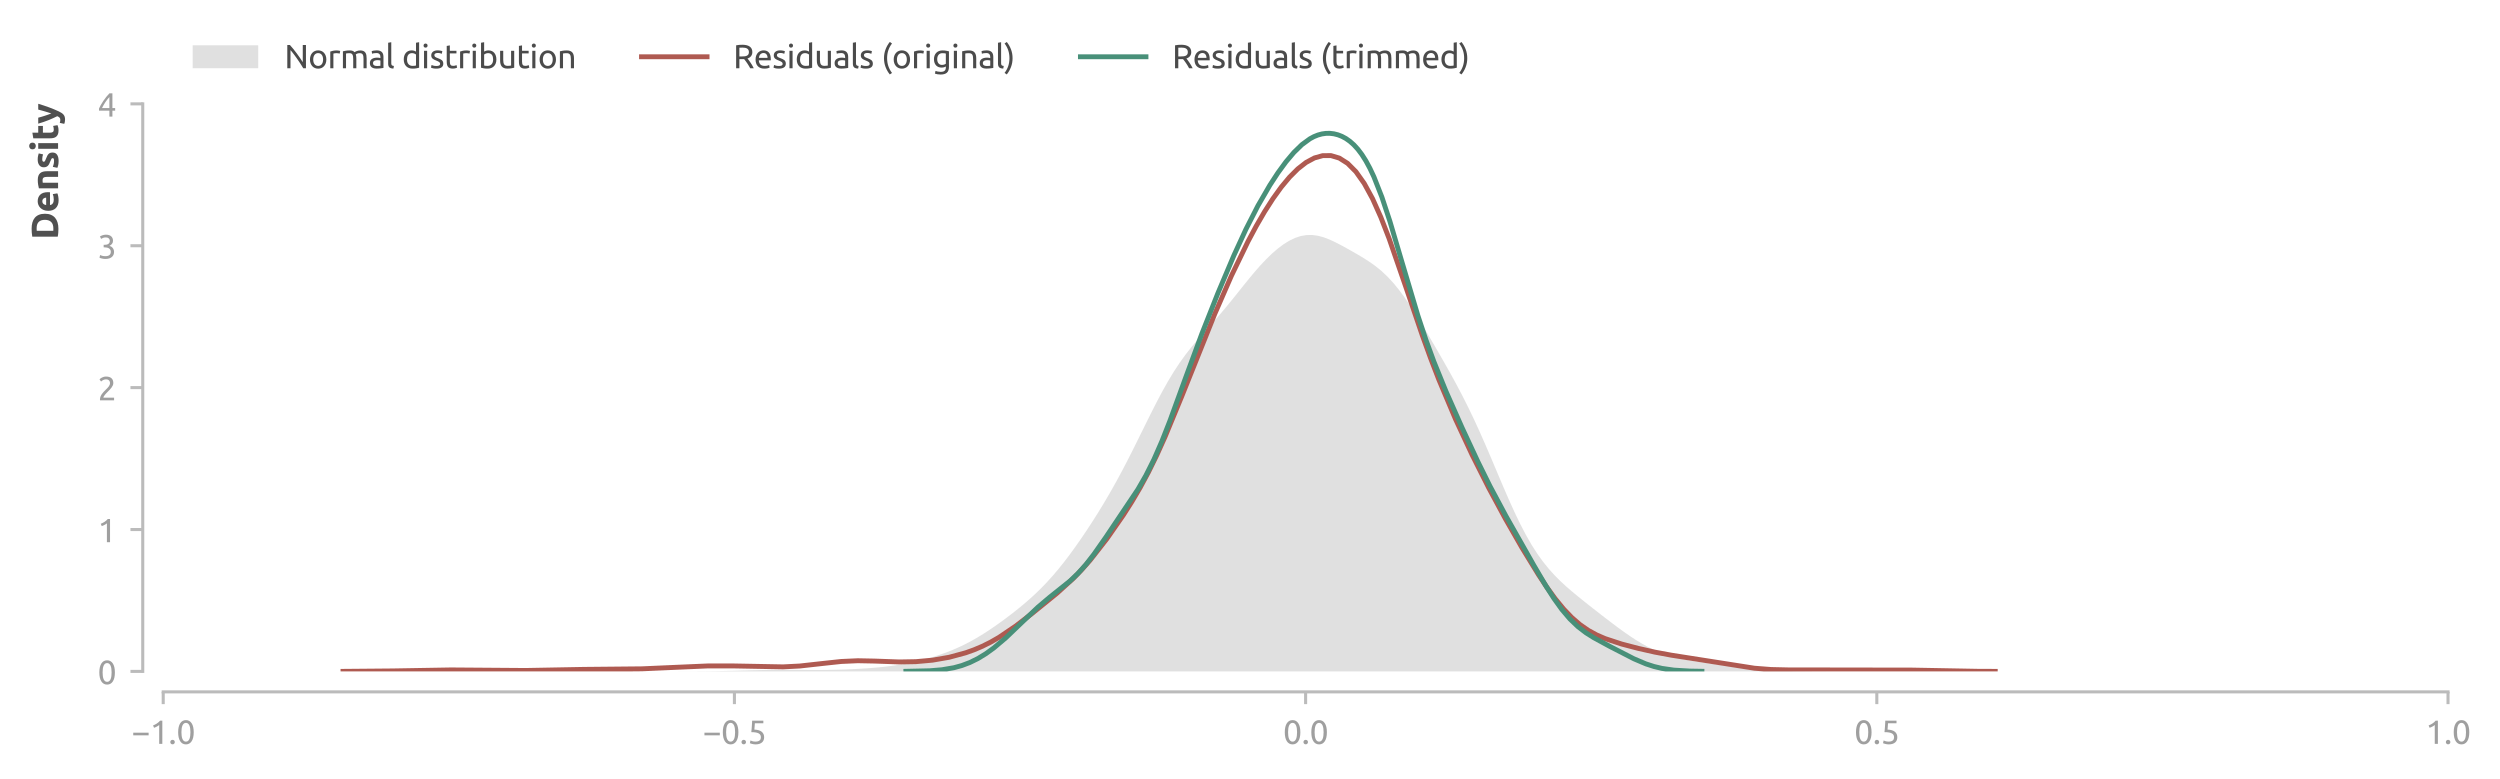 <?xml version="1.0" encoding="utf-8" standalone="no"?>
<!DOCTYPE svg PUBLIC "-//W3C//DTD SVG 1.1//EN"
  "http://www.w3.org/Graphics/SVG/1.1/DTD/svg11.dtd">
<svg xmlns:xlink="http://www.w3.org/1999/xlink" width="610.557pt" height="190.355pt" viewBox="0 0 610.557 190.355" xmlns="http://www.w3.org/2000/svg" version="1.1">
 <defs>
  <style type="text/css">*{stroke-linejoin: round; stroke-linecap: butt}</style>
 </defs>
 <g id="figure_1">
  <g id="patch_1">
   <path d="M 0 190.355 
L 610.557 190.355 
L 610.557 0 
L 0 0 
L 0 190.355 
z
" style="fill: none"/>
  </g>
  <g id="axes_1">
   <g id="patch_2">
    <path d="M 39.861 163.968 
L 597.861 163.968 
L 597.861 25.367 
L 39.861 25.367 
L 39.861 163.968 
z
" style="fill: none"/>
   </g>
   <g id="matplotlib.axis_1">
    <g id="xtick_1">
     <g id="line2d_1">
      <defs>
       <path id="mf67a04b806" d="M 0 0 
L 0 3 
" style="stroke: #bbbbbb; stroke-width: 0.75"/>
      </defs>
      <g>
       <use xlink:href="#mf67a04b806" x="39.861" y="168.968" style="fill: #bbbbbb; stroke: #bbbbbb; stroke-width: 0.75"/>
      </g>
     </g>
     <g id="text_1">
      <!-- −1.0 -->
      <g style="fill: #9f9f9f" transform="translate(32.108 181.675) scale(0.08 -0.08)">
       <defs>
        <path id="Ubuntu-2212" d="M 339 2138 
L 3270 2138 
L 3270 1632 
L 339 1632 
L 339 2138 
z
" transform="scale(0.016)"/>
        <path id="Ubuntu-31" d="M 595 3520 
Q 960 3661 1305 3881 
Q 1651 4102 1939 4435 
L 2362 4435 
L 2362 0 
L 1766 0 
L 1766 3610 
Q 1690 3539 1578 3462 
Q 1466 3386 1334 3315 
Q 1203 3245 1059 3181 
Q 915 3117 781 3072 
L 595 3520 
z
" transform="scale(0.016)"/>
        <path id="Ubuntu-2e" d="M 1216 346 
Q 1216 173 1101 45 
Q 986 -83 787 -83 
Q 589 -83 473 45 
Q 358 173 358 346 
Q 358 518 473 646 
Q 589 774 787 774 
Q 986 774 1101 646 
Q 1216 518 1216 346 
z
" transform="scale(0.016)"/>
        <path id="Ubuntu-30" d="M 320 2221 
Q 320 3334 713 3936 
Q 1107 4538 1805 4538 
Q 2502 4538 2896 3936 
Q 3290 3334 3290 2221 
Q 3290 1107 2896 505 
Q 2502 -96 1805 -96 
Q 1107 -96 713 505 
Q 320 1107 320 2221 
z
M 2662 2221 
Q 2662 2586 2620 2912 
Q 2579 3238 2480 3481 
Q 2381 3725 2214 3869 
Q 2048 4013 1805 4013 
Q 1562 4013 1395 3869 
Q 1229 3725 1129 3481 
Q 1030 3238 988 2912 
Q 947 2586 947 2221 
Q 947 1856 988 1529 
Q 1030 1203 1129 960 
Q 1229 717 1395 573 
Q 1562 429 1805 429 
Q 2048 429 2214 573 
Q 2381 717 2480 960 
Q 2579 1203 2620 1529 
Q 2662 1856 2662 2221 
z
" transform="scale(0.016)"/>
       </defs>
       <use xlink:href="#Ubuntu-2212"/>
       <use xlink:href="#Ubuntu-31" x="56.4"/>
       <use xlink:href="#Ubuntu-2e" x="112.8"/>
       <use xlink:href="#Ubuntu-30" x="137.4"/>
      </g>
     </g>
    </g>
    <g id="xtick_2">
     <g id="line2d_2">
      <g>
       <use xlink:href="#mf67a04b806" x="179.361" y="168.968" style="fill: #bbbbbb; stroke: #bbbbbb; stroke-width: 0.75"/>
      </g>
     </g>
     <g id="text_2">
      <!-- −0.5 -->
      <g style="fill: #9f9f9f" transform="translate(171.608 181.675) scale(0.08 -0.08)">
       <defs>
        <path id="Ubuntu-35" d="M 1274 2726 
Q 2240 2688 2691 2304 
Q 3142 1920 3142 1261 
Q 3142 966 3043 716 
Q 2944 467 2742 288 
Q 2541 109 2233 6 
Q 1926 -96 1504 -96 
Q 1338 -96 1165 -70 
Q 992 -45 845 -6 
Q 698 32 582 70 
Q 467 109 416 134 
L 531 653 
Q 640 602 886 518 
Q 1133 435 1491 435 
Q 1779 435 1974 499 
Q 2170 563 2291 672 
Q 2413 781 2467 925 
Q 2522 1069 2522 1229 
Q 2522 1472 2438 1661 
Q 2355 1850 2144 1978 
Q 1933 2106 1581 2173 
Q 1229 2240 691 2240 
Q 730 2554 752 2829 
Q 774 3104 793 3366 
Q 813 3629 825 3888 
Q 838 4147 851 4435 
L 2989 4435 
L 2989 3930 
L 1370 3930 
Q 1363 3834 1350 3670 
Q 1338 3507 1325 3331 
Q 1312 3155 1299 2988 
Q 1286 2822 1274 2726 
z
" transform="scale(0.016)"/>
       </defs>
       <use xlink:href="#Ubuntu-2212"/>
       <use xlink:href="#Ubuntu-30" x="56.4"/>
       <use xlink:href="#Ubuntu-2e" x="112.8"/>
       <use xlink:href="#Ubuntu-35" x="137.4"/>
      </g>
     </g>
    </g>
    <g id="xtick_3">
     <g id="line2d_3">
      <g>
       <use xlink:href="#mf67a04b806" x="318.861" y="168.968" style="fill: #bbbbbb; stroke: #bbbbbb; stroke-width: 0.75"/>
      </g>
     </g>
     <g id="text_3">
      <!-- 0.0 -->
      <g style="fill: #9f9f9f" transform="translate(313.365 181.675) scale(0.08 -0.08)">
       <use xlink:href="#Ubuntu-30"/>
       <use xlink:href="#Ubuntu-2e" x="56.4"/>
       <use xlink:href="#Ubuntu-30" x="81"/>
      </g>
     </g>
    </g>
    <g id="xtick_4">
     <g id="line2d_4">
      <g>
       <use xlink:href="#mf67a04b806" x="458.361" y="168.968" style="fill: #bbbbbb; stroke: #bbbbbb; stroke-width: 0.75"/>
      </g>
     </g>
     <g id="text_4">
      <!-- 0.5 -->
      <g style="fill: #9f9f9f" transform="translate(452.865 181.675) scale(0.08 -0.08)">
       <use xlink:href="#Ubuntu-30"/>
       <use xlink:href="#Ubuntu-2e" x="56.4"/>
       <use xlink:href="#Ubuntu-35" x="81"/>
      </g>
     </g>
    </g>
    <g id="xtick_5">
     <g id="line2d_5">
      <g>
       <use xlink:href="#mf67a04b806" x="597.861" y="168.968" style="fill: #bbbbbb; stroke: #bbbbbb; stroke-width: 0.75"/>
      </g>
     </g>
     <g id="text_5">
      <!-- 1.0 -->
      <g style="fill: #9f9f9f" transform="translate(592.365 181.675) scale(0.08 -0.08)">
       <use xlink:href="#Ubuntu-31"/>
       <use xlink:href="#Ubuntu-2e" x="56.4"/>
       <use xlink:href="#Ubuntu-30" x="81"/>
      </g>
     </g>
    </g>
   </g>
   <g id="matplotlib.axis_2">
    <g id="ytick_1">
     <g id="line2d_6">
      <defs>
       <path id="m9bec6ba88b" d="M 0 0 
L -3 0 
" style="stroke: #bbbbbb; stroke-width: 0.75"/>
      </defs>
      <g>
       <use xlink:href="#m9bec6ba88b" x="34.861" y="163.968" style="fill: #bbbbbb; stroke: #bbbbbb; stroke-width: 0.75"/>
      </g>
     </g>
     <g id="text_6">
      <!-- 0 -->
      <g style="fill: #9f9f9f" transform="translate(23.848 167.071) scale(0.08 -0.08)">
       <use xlink:href="#Ubuntu-30"/>
      </g>
     </g>
    </g>
    <g id="ytick_2">
     <g id="line2d_7">
      <g>
       <use xlink:href="#m9bec6ba88b" x="34.861" y="129.317" style="fill: #bbbbbb; stroke: #bbbbbb; stroke-width: 0.75"/>
      </g>
     </g>
     <g id="text_7">
      <!-- 1 -->
      <g style="fill: #9f9f9f" transform="translate(23.848 132.421) scale(0.08 -0.08)">
       <use xlink:href="#Ubuntu-31"/>
      </g>
     </g>
    </g>
    <g id="ytick_3">
     <g id="line2d_8">
      <g>
       <use xlink:href="#m9bec6ba88b" x="34.861" y="94.668" style="fill: #bbbbbb; stroke: #bbbbbb; stroke-width: 0.75"/>
      </g>
     </g>
     <g id="text_8">
      <!-- 2 -->
      <g style="fill: #9f9f9f" transform="translate(23.848 97.771) scale(0.08 -0.08)">
       <defs>
        <path id="Ubuntu-32" d="M 2989 3302 
Q 2989 3072 2896 2857 
Q 2803 2643 2649 2435 
Q 2496 2227 2304 2025 
Q 2112 1824 1920 1632 
Q 1811 1523 1667 1376 
Q 1523 1229 1395 1069 
Q 1267 909 1180 761 
Q 1094 614 1094 506 
L 3136 506 
L 3136 0 
L 448 0 
Q 442 38 442 76 
Q 442 115 442 147 
Q 442 448 541 707 
Q 640 966 800 1196 
Q 960 1427 1158 1632 
Q 1357 1837 1549 2029 
Q 1709 2182 1853 2332 
Q 1997 2483 2109 2633 
Q 2221 2784 2288 2944 
Q 2355 3104 2355 3283 
Q 2355 3475 2294 3609 
Q 2234 3744 2131 3833 
Q 2029 3923 1891 3964 
Q 1754 4006 1600 4006 
Q 1414 4006 1260 3955 
Q 1107 3904 985 3837 
Q 864 3770 781 3696 
Q 698 3622 653 3584 
L 358 4006 
Q 416 4070 531 4163 
Q 646 4256 806 4339 
Q 966 4422 1164 4480 
Q 1363 4538 1594 4538 
Q 2291 4538 2640 4214 
Q 2989 3891 2989 3302 
z
" transform="scale(0.016)"/>
       </defs>
       <use xlink:href="#Ubuntu-32"/>
      </g>
     </g>
    </g>
    <g id="ytick_4">
     <g id="line2d_9">
      <g>
       <use xlink:href="#m9bec6ba88b" x="34.861" y="60.017" style="fill: #bbbbbb; stroke: #bbbbbb; stroke-width: 0.75"/>
      </g>
     </g>
     <g id="text_9">
      <!-- 3 -->
      <g style="fill: #9f9f9f" transform="translate(23.848 63.121) scale(0.08 -0.08)">
       <defs>
        <path id="Ubuntu-33" d="M 1446 435 
Q 2016 435 2262 659 
Q 2509 883 2509 1261 
Q 2509 1504 2406 1670 
Q 2304 1837 2137 1936 
Q 1971 2035 1750 2076 
Q 1530 2118 1299 2118 
L 1146 2118 
L 1146 2605 
L 1357 2605 
Q 1517 2605 1686 2637 
Q 1856 2669 1997 2752 
Q 2138 2835 2227 2979 
Q 2317 3123 2317 3341 
Q 2317 3520 2253 3648 
Q 2189 3776 2083 3859 
Q 1978 3942 1840 3977 
Q 1702 4013 1549 4013 
Q 1242 4013 1027 3923 
Q 813 3834 666 3738 
L 435 4192 
Q 512 4243 630 4304 
Q 749 4365 896 4416 
Q 1043 4467 1212 4502 
Q 1382 4538 1568 4538 
Q 1920 4538 2176 4451 
Q 2432 4365 2598 4208 
Q 2765 4051 2848 3836 
Q 2931 3622 2931 3373 
Q 2931 3027 2732 2780 
Q 2534 2534 2253 2406 
Q 2426 2355 2586 2259 
Q 2746 2163 2864 2016 
Q 2982 1869 3056 1677 
Q 3130 1485 3130 1248 
Q 3130 960 3030 713 
Q 2931 467 2723 288 
Q 2515 109 2201 6 
Q 1888 -96 1459 -96 
Q 1293 -96 1117 -70 
Q 941 -45 787 -6 
Q 634 32 518 70 
Q 403 109 352 134 
L 467 653 
Q 576 602 829 518 
Q 1082 435 1446 435 
z
" transform="scale(0.016)"/>
       </defs>
       <use xlink:href="#Ubuntu-33"/>
      </g>
     </g>
    </g>
    <g id="ytick_5">
     <g id="line2d_10">
      <g>
       <use xlink:href="#m9bec6ba88b" x="34.861" y="25.367" style="fill: #bbbbbb; stroke: #bbbbbb; stroke-width: 0.75"/>
      </g>
     </g>
     <g id="text_10">
      <!-- 4 -->
      <g style="fill: #9f9f9f" transform="translate(23.848 28.471) scale(0.08 -0.08)">
       <defs>
        <path id="Ubuntu-34" d="M 256 1536 
Q 378 1818 589 2192 
Q 800 2566 1065 2963 
Q 1331 3360 1635 3744 
Q 1939 4128 2246 4435 
L 2816 4435 
L 2816 1619 
L 3341 1619 
L 3341 1133 
L 2816 1133 
L 2816 0 
L 2240 0 
L 2240 1133 
L 256 1133 
L 256 1536 
z
M 2240 3731 
Q 2048 3526 1853 3273 
Q 1658 3021 1472 2745 
Q 1286 2470 1123 2182 
Q 960 1894 832 1619 
L 2240 1619 
L 2240 3731 
z
" transform="scale(0.016)"/>
       </defs>
       <use xlink:href="#Ubuntu-34"/>
      </g>
     </g>
    </g>
    <g id="text_11">
     <!-- Density -->
     <g style="fill: #505050" transform="translate(14.183 58.535) rotate(-90) scale(0.09 -0.09)">
      <defs>
       <path id="Ubuntu-Bold-44" d="M 1510 813 
Q 1581 806 1673 803 
Q 1766 800 1894 800 
Q 2643 800 3004 1177 
Q 3366 1555 3366 2221 
Q 3366 2918 3020 3276 
Q 2675 3635 1926 3635 
Q 1824 3635 1715 3632 
Q 1606 3629 1510 3616 
L 1510 813 
z
M 4397 2221 
Q 4397 1645 4217 1216 
Q 4038 787 3708 505 
Q 3379 224 2905 83 
Q 2432 -58 1843 -58 
Q 1574 -58 1216 -35 
Q 858 -13 512 58 
L 512 4378 
Q 858 4442 1232 4464 
Q 1606 4486 1875 4486 
Q 2445 4486 2909 4358 
Q 3373 4230 3705 3955 
Q 4038 3680 4217 3251 
Q 4397 2822 4397 2221 
z
" transform="scale(0.016)"/>
       <path id="Ubuntu-Bold-65" d="M 288 1658 
Q 288 2106 425 2442 
Q 563 2778 787 3002 
Q 1011 3226 1302 3341 
Q 1594 3456 1901 3456 
Q 2618 3456 3034 3017 
Q 3450 2579 3450 1728 
Q 3450 1645 3443 1545 
Q 3437 1446 3430 1370 
L 1267 1370 
Q 1299 1075 1542 902 
Q 1786 730 2195 730 
Q 2458 730 2710 778 
Q 2963 826 3123 896 
L 3251 122 
Q 3174 83 3046 44 
Q 2918 6 2761 -22 
Q 2605 -51 2425 -70 
Q 2246 -90 2067 -90 
Q 1613 -90 1277 44 
Q 941 179 720 412 
Q 499 646 393 966 
Q 288 1286 288 1658 
z
M 2528 2022 
Q 2522 2144 2486 2259 
Q 2451 2374 2377 2464 
Q 2304 2554 2192 2611 
Q 2080 2669 1914 2669 
Q 1754 2669 1638 2614 
Q 1523 2560 1446 2470 
Q 1370 2381 1328 2262 
Q 1286 2144 1267 2022 
L 2528 2022 
z
" transform="scale(0.016)"/>
       <path id="Ubuntu-Bold-6e" d="M 448 3251 
Q 691 3322 1075 3382 
Q 1459 3443 1882 3443 
Q 2310 3443 2595 3331 
Q 2880 3219 3046 3014 
Q 3213 2810 3283 2528 
Q 3354 2246 3354 1901 
L 3354 0 
L 2400 0 
L 2400 1786 
Q 2400 2246 2278 2438 
Q 2157 2630 1824 2630 
Q 1722 2630 1606 2620 
Q 1491 2611 1402 2598 
L 1402 0 
L 448 0 
L 448 3251 
z
" transform="scale(0.016)"/>
       <path id="Ubuntu-Bold-73" d="M 1414 685 
Q 1677 685 1785 736 
Q 1894 787 1894 934 
Q 1894 1050 1753 1136 
Q 1613 1222 1325 1331 
Q 1101 1414 918 1504 
Q 736 1594 608 1718 
Q 480 1843 409 2016 
Q 339 2189 339 2432 
Q 339 2906 691 3181 
Q 1043 3456 1658 3456 
Q 1965 3456 2246 3401 
Q 2528 3347 2694 3283 
L 2528 2541 
Q 2362 2598 2166 2643 
Q 1971 2688 1728 2688 
Q 1280 2688 1280 2438 
Q 1280 2381 1299 2336 
Q 1318 2291 1376 2249 
Q 1434 2208 1533 2160 
Q 1632 2112 1786 2054 
Q 2099 1939 2304 1827 
Q 2509 1715 2627 1584 
Q 2746 1453 2794 1293 
Q 2842 1133 2842 922 
Q 2842 422 2467 166 
Q 2093 -90 1408 -90 
Q 960 -90 662 -13 
Q 365 64 250 115 
L 410 890 
Q 653 794 909 739 
Q 1165 685 1414 685 
z
" transform="scale(0.016)"/>
       <path id="Ubuntu-Bold-69" d="M 1402 0 
L 448 0 
L 448 3366 
L 1402 3366 
L 1402 0 
z
M 1491 4339 
Q 1491 4077 1321 3926 
Q 1152 3776 922 3776 
Q 691 3776 521 3926 
Q 352 4077 352 4339 
Q 352 4602 521 4752 
Q 691 4902 922 4902 
Q 1152 4902 1321 4752 
Q 1491 4602 1491 4339 
z
" transform="scale(0.016)"/>
       <path id="Ubuntu-Bold-74" d="M 416 4205 
L 1370 4358 
L 1370 3366 
L 2515 3366 
L 2515 2573 
L 1370 2573 
L 1370 1389 
Q 1370 1088 1475 909 
Q 1581 730 1901 730 
Q 2054 730 2217 758 
Q 2381 787 2515 838 
L 2650 96 
Q 2477 26 2265 -25 
Q 2054 -77 1747 -77 
Q 1357 -77 1101 28 
Q 845 134 691 323 
Q 538 512 477 781 
Q 416 1050 416 1376 
L 416 4205 
z
" transform="scale(0.016)"/>
       <path id="Ubuntu-Bold-79" d="M 3437 3366 
Q 3149 2394 2835 1542 
Q 2522 691 2150 -109 
Q 2016 -397 1881 -598 
Q 1747 -800 1587 -931 
Q 1427 -1062 1225 -1123 
Q 1024 -1184 755 -1184 
Q 531 -1184 342 -1142 
Q 154 -1101 32 -1050 
L 198 -288 
Q 346 -339 461 -358 
Q 576 -378 704 -378 
Q 960 -378 1097 -240 
Q 1235 -102 1331 141 
Q 1005 781 678 1577 
Q 352 2374 64 3366 
L 1075 3366 
Q 1139 3117 1225 2825 
Q 1312 2534 1408 2236 
Q 1504 1939 1603 1657 
Q 1702 1376 1792 1146 
Q 1875 1376 1964 1657 
Q 2054 1939 2140 2236 
Q 2227 2534 2307 2825 
Q 2387 3117 2451 3366 
L 3437 3366 
z
" transform="scale(0.016)"/>
      </defs>
      <use xlink:href="#Ubuntu-Bold-44"/>
      <use xlink:href="#Ubuntu-Bold-65" x="73.7"/>
      <use xlink:href="#Ubuntu-Bold-6e" x="132.1"/>
      <use xlink:href="#Ubuntu-Bold-73" x="191"/>
      <use xlink:href="#Ubuntu-Bold-69" x="239.5"/>
      <use xlink:href="#Ubuntu-Bold-74" x="268.4"/>
      <use xlink:href="#Ubuntu-Bold-79" x="313.8"/>
     </g>
    </g>
   </g>
   <g id="PolyCollection_1">
    <defs>
     <path id="md1051d0054" d="M 165.437 -26.392 
L 165.437 -26.387 
L 166.846 -26.387 
L 168.256 -26.387 
L 169.666 -26.387 
L 171.075 -26.387 
L 172.485 -26.387 
L 173.894 -26.387 
L 175.304 -26.387 
L 176.714 -26.387 
L 178.123 -26.387 
L 179.533 -26.387 
L 180.942 -26.387 
L 182.352 -26.387 
L 183.761 -26.387 
L 185.171 -26.387 
L 186.581 -26.387 
L 187.99 -26.387 
L 189.4 -26.387 
L 190.809 -26.387 
L 192.219 -26.387 
L 193.629 -26.387 
L 195.038 -26.387 
L 196.448 -26.387 
L 197.857 -26.387 
L 199.267 -26.387 
L 200.677 -26.387 
L 202.086 -26.387 
L 203.496 -26.387 
L 204.905 -26.387 
L 206.315 -26.387 
L 207.724 -26.387 
L 209.134 -26.387 
L 210.544 -26.387 
L 211.953 -26.387 
L 213.363 -26.387 
L 214.772 -26.387 
L 216.182 -26.387 
L 217.592 -26.387 
L 219.001 -26.387 
L 220.411 -26.387 
L 221.82 -26.387 
L 223.23 -26.387 
L 224.64 -26.387 
L 226.049 -26.387 
L 227.459 -26.387 
L 228.868 -26.387 
L 230.278 -26.387 
L 231.687 -26.387 
L 233.097 -26.387 
L 234.507 -26.387 
L 235.916 -26.387 
L 237.326 -26.387 
L 238.735 -26.387 
L 240.145 -26.387 
L 241.555 -26.387 
L 242.964 -26.387 
L 244.374 -26.387 
L 245.783 -26.387 
L 247.193 -26.387 
L 248.603 -26.387 
L 250.012 -26.387 
L 251.422 -26.387 
L 252.831 -26.387 
L 254.241 -26.387 
L 255.651 -26.387 
L 257.06 -26.387 
L 258.47 -26.387 
L 259.879 -26.387 
L 261.289 -26.387 
L 262.698 -26.387 
L 264.108 -26.387 
L 265.518 -26.387 
L 266.927 -26.387 
L 268.337 -26.387 
L 269.746 -26.387 
L 271.156 -26.387 
L 272.566 -26.387 
L 273.975 -26.387 
L 275.385 -26.387 
L 276.794 -26.387 
L 278.204 -26.387 
L 279.614 -26.387 
L 281.023 -26.387 
L 282.433 -26.387 
L 283.842 -26.387 
L 285.252 -26.387 
L 286.661 -26.387 
L 288.071 -26.387 
L 289.481 -26.387 
L 290.89 -26.387 
L 292.3 -26.387 
L 293.709 -26.387 
L 295.119 -26.387 
L 296.529 -26.387 
L 297.938 -26.387 
L 299.348 -26.387 
L 300.757 -26.387 
L 302.167 -26.387 
L 303.577 -26.387 
L 304.986 -26.387 
L 306.396 -26.387 
L 307.805 -26.387 
L 309.215 -26.387 
L 310.624 -26.387 
L 312.034 -26.387 
L 313.444 -26.387 
L 314.853 -26.387 
L 316.263 -26.387 
L 317.672 -26.387 
L 319.082 -26.387 
L 320.492 -26.387 
L 321.901 -26.387 
L 323.311 -26.387 
L 324.72 -26.387 
L 326.13 -26.387 
L 327.54 -26.387 
L 328.949 -26.387 
L 330.359 -26.387 
L 331.768 -26.387 
L 333.178 -26.387 
L 334.588 -26.387 
L 335.997 -26.387 
L 337.407 -26.387 
L 338.816 -26.387 
L 340.226 -26.387 
L 341.635 -26.387 
L 343.045 -26.387 
L 344.455 -26.387 
L 345.864 -26.387 
L 347.274 -26.387 
L 348.683 -26.387 
L 350.093 -26.387 
L 351.503 -26.387 
L 352.912 -26.387 
L 354.322 -26.387 
L 355.731 -26.387 
L 357.141 -26.387 
L 358.551 -26.387 
L 359.96 -26.387 
L 361.37 -26.387 
L 362.779 -26.387 
L 364.189 -26.387 
L 365.598 -26.387 
L 367.008 -26.387 
L 368.418 -26.387 
L 369.827 -26.387 
L 371.237 -26.387 
L 372.646 -26.387 
L 374.056 -26.387 
L 375.466 -26.387 
L 376.875 -26.387 
L 378.285 -26.387 
L 379.694 -26.387 
L 381.104 -26.387 
L 382.514 -26.387 
L 383.923 -26.387 
L 385.333 -26.387 
L 386.742 -26.387 
L 388.152 -26.387 
L 389.561 -26.387 
L 390.971 -26.387 
L 392.381 -26.387 
L 393.79 -26.387 
L 395.2 -26.387 
L 396.609 -26.387 
L 398.019 -26.387 
L 399.429 -26.387 
L 400.838 -26.387 
L 402.248 -26.387 
L 403.657 -26.387 
L 405.067 -26.387 
L 406.477 -26.387 
L 407.886 -26.387 
L 409.296 -26.387 
L 410.705 -26.387 
L 412.115 -26.387 
L 413.525 -26.387 
L 414.934 -26.387 
L 416.344 -26.387 
L 417.753 -26.387 
L 419.163 -26.387 
L 420.572 -26.387 
L 421.982 -26.387 
L 423.392 -26.387 
L 424.801 -26.387 
L 426.211 -26.387 
L 427.62 -26.387 
L 429.03 -26.387 
L 430.44 -26.387 
L 431.849 -26.387 
L 433.259 -26.387 
L 434.668 -26.387 
L 436.078 -26.387 
L 437.488 -26.387 
L 438.897 -26.387 
L 440.307 -26.387 
L 441.716 -26.387 
L 443.126 -26.387 
L 444.535 -26.387 
L 445.945 -26.387 
L 445.945 -26.394 
L 445.945 -26.394 
L 444.535 -26.398 
L 443.126 -26.404 
L 441.716 -26.415 
L 440.307 -26.429 
L 438.897 -26.451 
L 437.488 -26.481 
L 436.078 -26.521 
L 434.668 -26.574 
L 433.259 -26.642 
L 431.849 -26.726 
L 430.44 -26.826 
L 429.03 -26.944 
L 427.62 -27.078 
L 426.211 -27.226 
L 424.801 -27.387 
L 423.392 -27.558 
L 421.982 -27.736 
L 420.572 -27.918 
L 419.163 -28.104 
L 417.753 -28.293 
L 416.344 -28.488 
L 414.934 -28.692 
L 413.525 -28.913 
L 412.115 -29.158 
L 410.705 -29.44 
L 409.296 -29.768 
L 407.886 -30.156 
L 406.477 -30.614 
L 405.067 -31.15 
L 403.657 -31.77 
L 402.248 -32.475 
L 400.838 -33.261 
L 399.429 -34.123 
L 398.019 -35.05 
L 396.609 -36.031 
L 395.2 -37.053 
L 393.79 -38.107 
L 392.381 -39.181 
L 390.971 -40.269 
L 389.561 -41.367 
L 388.152 -42.473 
L 386.742 -43.592 
L 385.333 -44.729 
L 383.923 -45.898 
L 382.514 -47.119 
L 381.104 -48.419 
L 379.694 -49.829 
L 378.285 -51.387 
L 376.875 -53.13 
L 375.466 -55.091 
L 374.056 -57.295 
L 372.646 -59.754 
L 371.237 -62.462 
L 369.827 -65.396 
L 368.418 -68.516 
L 367.008 -71.769 
L 365.598 -75.095 
L 364.189 -78.432 
L 362.779 -81.721 
L 361.37 -84.917 
L 359.96 -87.989 
L 358.551 -90.922 
L 357.141 -93.719 
L 355.731 -96.395 
L 354.322 -98.974 
L 352.912 -101.482 
L 351.503 -103.944 
L 350.093 -106.374 
L 348.683 -108.775 
L 347.274 -111.135 
L 345.864 -113.432 
L 344.455 -115.632 
L 343.045 -117.7 
L 341.635 -119.604 
L 340.226 -121.319 
L 338.816 -122.836 
L 337.407 -124.16 
L 335.997 -125.311 
L 334.588 -126.323 
L 333.178 -127.234 
L 331.768 -128.082 
L 330.359 -128.895 
L 328.949 -129.688 
L 327.54 -130.459 
L 326.13 -131.189 
L 324.72 -131.845 
L 323.311 -132.387 
L 321.901 -132.772 
L 320.492 -132.967 
L 319.082 -132.948 
L 317.672 -132.704 
L 316.263 -132.236 
L 314.853 -131.556 
L 313.444 -130.678 
L 312.034 -129.619 
L 310.624 -128.397 
L 309.215 -127.028 
L 307.805 -125.53 
L 306.396 -123.922 
L 304.986 -122.23 
L 303.577 -120.485 
L 302.167 -118.717 
L 300.757 -116.96 
L 299.348 -115.239 
L 297.938 -113.568 
L 296.529 -111.948 
L 295.119 -110.363 
L 293.709 -108.786 
L 292.3 -107.176 
L 290.89 -105.488 
L 289.481 -103.678 
L 288.071 -101.712 
L 286.661 -99.565 
L 285.252 -97.231 
L 283.842 -94.72 
L 282.433 -92.058 
L 281.023 -89.283 
L 279.614 -86.441 
L 278.204 -83.578 
L 276.794 -80.737 
L 275.385 -77.954 
L 273.975 -75.253 
L 272.566 -72.648 
L 271.156 -70.144 
L 269.746 -67.735 
L 268.337 -65.416 
L 266.927 -63.177 
L 265.518 -61.013 
L 264.108 -58.922 
L 262.698 -56.903 
L 261.289 -54.964 
L 259.879 -53.11 
L 258.47 -51.351 
L 257.06 -49.691 
L 255.651 -48.132 
L 254.241 -46.672 
L 252.831 -45.303 
L 251.422 -44.017 
L 250.012 -42.799 
L 248.603 -41.638 
L 247.193 -40.524 
L 245.783 -39.451 
L 244.374 -38.413 
L 242.964 -37.414 
L 241.555 -36.456 
L 240.145 -35.544 
L 238.735 -34.683 
L 237.326 -33.878 
L 235.916 -33.133 
L 234.507 -32.445 
L 233.097 -31.816 
L 231.687 -31.24 
L 230.278 -30.714 
L 228.868 -30.233 
L 227.459 -29.795 
L 226.049 -29.394 
L 224.64 -29.031 
L 223.23 -28.701 
L 221.82 -28.406 
L 220.411 -28.143 
L 219.001 -27.912 
L 217.592 -27.71 
L 216.182 -27.537 
L 214.772 -27.388 
L 213.363 -27.262 
L 211.953 -27.153 
L 210.544 -27.061 
L 209.134 -26.982 
L 207.724 -26.914 
L 206.315 -26.857 
L 204.905 -26.81 
L 203.496 -26.773 
L 202.086 -26.747 
L 200.677 -26.732 
L 199.267 -26.726 
L 197.857 -26.729 
L 196.448 -26.737 
L 195.038 -26.749 
L 193.629 -26.76 
L 192.219 -26.769 
L 190.809 -26.771 
L 189.4 -26.766 
L 187.99 -26.752 
L 186.581 -26.73 
L 185.171 -26.7 
L 183.761 -26.665 
L 182.352 -26.627 
L 180.942 -26.588 
L 179.533 -26.551 
L 178.123 -26.517 
L 176.714 -26.487 
L 175.304 -26.461 
L 173.894 -26.441 
L 172.485 -26.425 
L 171.075 -26.413 
L 169.666 -26.404 
L 168.256 -26.398 
L 166.846 -26.394 
L 165.437 -26.392 
z
" style="stroke: #858585; stroke-width: 0.01"/>
    </defs>
    <g clip-path="url(#pa95f7e4db9)">
     <use xlink:href="#md1051d0054" x="0" y="190.355" style="fill: #858585; fill-opacity: 0.25; stroke: #858585; stroke-width: 0.01"/>
    </g>
   </g>
   <g id="line2d_11">
    <path d="M 83.772 163.963 
L 95.938 163.856 
L 110.132 163.61 
L 128.381 163.747 
L 142.575 163.48 
L 156.769 163.341 
L 164.879 162.983 
L 172.99 162.631 
L 179.073 162.636 
L 191.239 162.865 
L 195.295 162.659 
L 201.378 161.985 
L 205.433 161.55 
L 209.488 161.365 
L 213.544 161.447 
L 219.627 161.666 
L 223.682 161.592 
L 227.738 161.227 
L 231.793 160.524 
L 235.848 159.425 
L 237.876 158.699 
L 239.904 157.838 
L 241.931 156.83 
L 243.959 155.668 
L 248.014 152.925 
L 252.07 149.808 
L 258.153 144.865 
L 262.208 141.181 
L 264.236 139.081 
L 266.264 136.774 
L 270.319 131.583 
L 274.374 125.747 
L 276.402 122.556 
L 278.43 119.109 
L 280.457 115.341 
L 282.485 111.208 
L 284.513 106.713 
L 288.568 96.887 
L 296.679 76.652 
L 300.734 67.358 
L 304.79 58.969 
L 306.817 55.178 
L 308.845 51.689 
L 310.873 48.523 
L 312.9 45.707 
L 314.928 43.269 
L 316.956 41.244 
L 318.983 39.668 
L 321.011 38.578 
L 323.039 38.01 
L 325.066 38.004 
L 327.094 38.611 
L 329.122 39.897 
L 331.149 41.94 
L 333.177 44.804 
L 335.205 48.52 
L 337.232 53.051 
L 339.26 58.279 
L 343.316 70.016 
L 347.371 81.927 
L 349.399 87.519 
L 351.426 92.779 
L 355.482 102.39 
L 359.537 111.101 
L 363.592 119.164 
L 367.648 126.684 
L 371.703 133.765 
L 375.758 140.388 
L 377.786 143.437 
L 379.814 146.229 
L 381.842 148.703 
L 383.869 150.818 
L 385.897 152.565 
L 387.925 153.966 
L 389.952 155.073 
L 391.98 155.952 
L 396.035 157.285 
L 400.091 158.349 
L 404.146 159.264 
L 408.201 160.014 
L 428.478 163.193 
L 432.534 163.51 
L 436.589 163.603 
L 467.004 163.65 
L 483.226 163.952 
L 487.281 163.963 
L 487.281 163.963 
" clip-path="url(#pa95f7e4db9)" style="fill: none; stroke: #af5a51; stroke-width: 1.2; stroke-linecap: square"/>
   </g>
   <g id="line2d_12">
    <path d="M 221.24 163.953 
L 227.102 163.816 
L 230.033 163.572 
L 232.963 163.073 
L 234.917 162.535 
L 236.871 161.795 
L 238.825 160.834 
L 240.779 159.643 
L 242.732 158.231 
L 245.663 155.75 
L 249.571 152.007 
L 253.478 148.29 
L 256.409 145.818 
L 261.294 141.92 
L 263.247 140.066 
L 265.201 137.881 
L 267.155 135.365 
L 270.086 131.182 
L 277.901 119.518 
L 279.855 116.124 
L 281.809 112.227 
L 283.762 107.762 
L 285.716 102.794 
L 289.624 92.061 
L 293.531 81.479 
L 297.439 71.603 
L 301.347 62.374 
L 304.277 56.002 
L 307.208 50.265 
L 310.139 45.212 
L 312.093 42.219 
L 314.046 39.543 
L 316 37.226 
L 317.954 35.325 
L 319.908 33.897 
L 320.885 33.373 
L 321.862 32.978 
L 322.839 32.712 
L 323.816 32.574 
L 324.792 32.563 
L 325.769 32.678 
L 326.746 32.923 
L 327.723 33.304 
L 328.7 33.83 
L 329.677 34.518 
L 330.654 35.385 
L 331.631 36.456 
L 332.608 37.752 
L 333.585 39.296 
L 334.561 41.104 
L 335.538 43.184 
L 337.492 48.151 
L 339.446 54.055 
L 342.377 63.965 
L 346.284 77.094 
L 348.238 82.988 
L 350.192 88.335 
L 353.123 95.547 
L 357.03 104.373 
L 360.938 112.772 
L 363.869 118.702 
L 367.776 126.017 
L 374.615 138.103 
L 377.545 143.087 
L 379.499 146.147 
L 381.453 148.863 
L 383.407 151.161 
L 385.361 153.03 
L 387.314 154.53 
L 389.268 155.763 
L 393.176 157.879 
L 399.037 160.892 
L 401.968 162.136 
L 403.922 162.77 
L 405.876 163.235 
L 408.806 163.66 
L 412.714 163.893 
L 415.645 163.946 
L 415.645 163.946 
" clip-path="url(#pa95f7e4db9)" style="fill: none; stroke: #489079; stroke-width: 1.2; stroke-linecap: square"/>
   </g>
   <g id="patch_3">
    <path d="M 34.861 163.968 
L 34.861 25.367 
" style="fill: none; stroke: #bbbbbb; stroke-width: 0.75; stroke-linejoin: miter; stroke-linecap: square"/>
   </g>
   <g id="patch_4">
    <path d="M 39.861 168.968 
L 597.861 168.968 
" style="fill: none; stroke: #bbbbbb; stroke-width: 0.75; stroke-linejoin: miter; stroke-linecap: square"/>
   </g>
   <g id="legend_1">
    <g id="patch_5">
     <path d="M 47.061 16.664 
L 63.061 16.664 
L 63.061 11.064 
L 47.061 11.064 
z
" style="fill: #858585; fill-opacity: 0.25; stroke: #858585; stroke-width: 0.01; stroke-linejoin: miter"/>
    </g>
    <g id="text_12">
     <!-- Normal distribution -->
     <g style="fill: #4b4b4b" transform="translate(69.461 16.664) scale(0.08 -0.08)">
      <defs>
       <path id="Ubuntu-4e" d="M 3590 0 
Q 3450 237 3267 531 
Q 3085 826 2873 1142 
Q 2662 1459 2435 1785 
Q 2208 2112 1984 2416 
Q 1760 2720 1549 2989 
Q 1338 3258 1158 3462 
L 1158 0 
L 550 0 
L 550 4435 
L 1043 4435 
Q 1344 4115 1686 3689 
Q 2029 3264 2365 2813 
Q 2701 2362 2998 1926 
Q 3296 1491 3501 1152 
L 3501 4435 
L 4109 4435 
L 4109 0 
L 3590 0 
z
" transform="scale(0.016)"/>
       <path id="Ubuntu-6f" d="M 3450 1664 
Q 3450 1267 3334 947 
Q 3219 627 3011 396 
Q 2803 166 2515 41 
Q 2227 -83 1888 -83 
Q 1549 -83 1261 41 
Q 973 166 765 396 
Q 557 627 441 947 
Q 326 1267 326 1664 
Q 326 2054 441 2377 
Q 557 2701 765 2931 
Q 973 3162 1261 3286 
Q 1549 3411 1888 3411 
Q 2227 3411 2515 3286 
Q 2803 3162 3011 2931 
Q 3219 2701 3334 2377 
Q 3450 2054 3450 1664 
z
M 2829 1664 
Q 2829 2227 2576 2556 
Q 2323 2886 1888 2886 
Q 1453 2886 1200 2556 
Q 947 2227 947 1664 
Q 947 1101 1200 771 
Q 1453 442 1888 442 
Q 2323 442 2576 771 
Q 2829 1101 2829 1664 
z
" transform="scale(0.016)"/>
       <path id="Ubuntu-72" d="M 1741 3398 
Q 1818 3398 1917 3388 
Q 2016 3379 2112 3363 
Q 2208 3347 2288 3331 
Q 2368 3315 2406 3302 
L 2304 2784 
Q 2234 2810 2070 2845 
Q 1907 2880 1651 2880 
Q 1485 2880 1321 2845 
Q 1158 2810 1107 2797 
L 1107 0 
L 512 0 
L 512 3187 
Q 723 3264 1036 3331 
Q 1350 3398 1741 3398 
z
" transform="scale(0.016)"/>
       <path id="Ubuntu-6d" d="M 512 3232 
Q 717 3283 1053 3340 
Q 1389 3398 1830 3398 
Q 2150 3398 2368 3312 
Q 2586 3226 2733 3059 
Q 2778 3091 2874 3148 
Q 2970 3206 3110 3260 
Q 3251 3315 3424 3356 
Q 3597 3398 3795 3398 
Q 4179 3398 4422 3286 
Q 4666 3174 4803 2969 
Q 4941 2765 4989 2483 
Q 5037 2202 5037 1869 
L 5037 0 
L 4442 0 
L 4442 1741 
Q 4442 2035 4413 2246 
Q 4384 2458 4304 2598 
Q 4224 2739 4086 2806 
Q 3949 2874 3731 2874 
Q 3430 2874 3235 2794 
Q 3040 2714 2970 2650 
Q 3021 2483 3046 2284 
Q 3072 2086 3072 1869 
L 3072 0 
L 2477 0 
L 2477 1741 
Q 2477 2035 2445 2246 
Q 2413 2458 2333 2598 
Q 2253 2739 2115 2806 
Q 1978 2874 1766 2874 
Q 1677 2874 1574 2867 
Q 1472 2861 1379 2851 
Q 1286 2842 1209 2829 
Q 1133 2816 1107 2810 
L 1107 0 
L 512 0 
L 512 3232 
z
" transform="scale(0.016)"/>
       <path id="Ubuntu-61" d="M 1638 429 
Q 1850 429 2013 438 
Q 2176 448 2285 474 
L 2285 1466 
Q 2221 1498 2077 1520 
Q 1933 1542 1728 1542 
Q 1594 1542 1443 1523 
Q 1293 1504 1168 1443 
Q 1043 1382 960 1276 
Q 877 1171 877 998 
Q 877 678 1081 553 
Q 1286 429 1638 429 
z
M 1587 3411 
Q 1946 3411 2192 3318 
Q 2438 3226 2588 3056 
Q 2739 2886 2803 2652 
Q 2867 2419 2867 2138 
L 2867 58 
Q 2790 45 2652 22 
Q 2515 0 2342 -19 
Q 2170 -38 1968 -54 
Q 1766 -70 1568 -70 
Q 1286 -70 1049 -12 
Q 813 45 640 169 
Q 467 294 371 499 
Q 275 704 275 992 
Q 275 1267 387 1465 
Q 499 1664 691 1785 
Q 883 1907 1139 1964 
Q 1395 2022 1677 2022 
Q 1766 2022 1862 2012 
Q 1958 2003 2044 1987 
Q 2131 1971 2195 1958 
Q 2259 1946 2285 1939 
L 2285 2106 
Q 2285 2253 2253 2397 
Q 2221 2541 2137 2653 
Q 2054 2765 1910 2832 
Q 1766 2899 1536 2899 
Q 1242 2899 1021 2857 
Q 800 2816 691 2771 
L 621 3264 
Q 736 3315 1005 3363 
Q 1274 3411 1587 3411 
z
" transform="scale(0.016)"/>
       <path id="Ubuntu-6c" d="M 1510 -64 
Q 960 -51 729 173 
Q 499 397 499 870 
L 499 4864 
L 1094 4966 
L 1094 966 
Q 1094 819 1120 723 
Q 1146 627 1203 569 
Q 1261 512 1357 483 
Q 1453 454 1594 435 
L 1510 -64 
z
" transform="scale(0.016)"/>
       <path id="Ubuntu-20" transform="scale(0.016)"/>
       <path id="Ubuntu-64" d="M 2662 2624 
Q 2554 2714 2349 2797 
Q 2144 2880 1901 2880 
Q 1645 2880 1462 2787 
Q 1280 2694 1165 2531 
Q 1050 2368 998 2144 
Q 947 1920 947 1664 
Q 947 1082 1235 765 
Q 1523 448 2003 448 
Q 2246 448 2409 470 
Q 2573 493 2662 518 
L 2662 2624 
z
M 2662 4864 
L 3258 4966 
L 3258 96 
Q 3053 38 2733 -19 
Q 2413 -77 1997 -77 
Q 1613 -77 1305 44 
Q 998 166 780 390 
Q 563 614 444 937 
Q 326 1261 326 1664 
Q 326 2048 425 2368 
Q 525 2688 717 2918 
Q 909 3149 1187 3277 
Q 1466 3405 1824 3405 
Q 2112 3405 2333 3328 
Q 2554 3251 2662 3181 
L 2662 4864 
z
" transform="scale(0.016)"/>
       <path id="Ubuntu-69" d="M 1107 0 
L 512 0 
L 512 3328 
L 1107 3328 
L 1107 0 
z
M 806 3930 
Q 646 3930 534 4035 
Q 422 4141 422 4320 
Q 422 4499 534 4604 
Q 646 4710 806 4710 
Q 966 4710 1078 4604 
Q 1190 4499 1190 4320 
Q 1190 4141 1078 4035 
Q 966 3930 806 3930 
z
" transform="scale(0.016)"/>
       <path id="Ubuntu-73" d="M 1286 429 
Q 1651 429 1827 525 
Q 2003 621 2003 832 
Q 2003 1050 1830 1178 
Q 1658 1306 1261 1466 
Q 1069 1542 893 1622 
Q 717 1702 589 1811 
Q 461 1920 384 2073 
Q 307 2227 307 2451 
Q 307 2893 633 3152 
Q 960 3411 1523 3411 
Q 1664 3411 1805 3395 
Q 1946 3379 2067 3356 
Q 2189 3334 2281 3308 
Q 2374 3283 2426 3264 
L 2317 2752 
Q 2221 2803 2016 2857 
Q 1811 2912 1523 2912 
Q 1274 2912 1088 2813 
Q 902 2714 902 2502 
Q 902 2394 944 2310 
Q 986 2227 1072 2160 
Q 1158 2093 1286 2035 
Q 1414 1978 1594 1914 
Q 1830 1824 2016 1737 
Q 2202 1651 2333 1536 
Q 2464 1421 2534 1257 
Q 2605 1094 2605 858 
Q 2605 397 2262 160 
Q 1920 -77 1286 -77 
Q 845 -77 595 -3 
Q 346 70 256 109 
L 365 621 
Q 467 582 691 505 
Q 915 429 1286 429 
z
" transform="scale(0.016)"/>
       <path id="Ubuntu-74" d="M 1069 3328 
L 2330 3328 
L 2330 2829 
L 1069 2829 
L 1069 1293 
Q 1069 1043 1107 880 
Q 1146 717 1222 624 
Q 1299 531 1414 492 
Q 1530 454 1683 454 
Q 1952 454 2115 515 
Q 2278 576 2342 602 
L 2458 109 
Q 2368 64 2144 -3 
Q 1920 -70 1632 -70 
Q 1293 -70 1072 16 
Q 851 102 716 275 
Q 582 448 528 701 
Q 474 954 474 1286 
L 474 4256 
L 1069 4358 
L 1069 3328 
z
" transform="scale(0.016)"/>
       <path id="Ubuntu-62" d="M 1107 3181 
Q 1216 3251 1437 3328 
Q 1658 3405 1946 3405 
Q 2304 3405 2582 3277 
Q 2861 3149 3053 2918 
Q 3245 2688 3344 2368 
Q 3443 2048 3443 1664 
Q 3443 1261 3324 937 
Q 3206 614 2988 390 
Q 2771 166 2464 44 
Q 2157 -77 1773 -77 
Q 1357 -77 1037 -19 
Q 717 38 512 96 
L 512 4864 
L 1107 4966 
L 1107 3181 
z
M 1107 518 
Q 1197 493 1360 470 
Q 1523 448 1766 448 
Q 2246 448 2534 765 
Q 2822 1082 2822 1664 
Q 2822 1920 2771 2144 
Q 2720 2368 2605 2531 
Q 2490 2694 2307 2787 
Q 2125 2880 1869 2880 
Q 1626 2880 1421 2797 
Q 1216 2714 1107 2624 
L 1107 518 
z
" transform="scale(0.016)"/>
       <path id="Ubuntu-75" d="M 3162 96 
Q 2957 45 2621 -12 
Q 2285 -70 1843 -70 
Q 1459 -70 1196 42 
Q 934 154 774 358 
Q 614 563 544 841 
Q 474 1120 474 1459 
L 474 3328 
L 1069 3328 
L 1069 1587 
Q 1069 979 1261 716 
Q 1453 454 1907 454 
Q 2003 454 2105 460 
Q 2208 467 2297 476 
Q 2387 486 2460 496 
Q 2534 506 2566 518 
L 2566 3328 
L 3162 3328 
L 3162 96 
z
" transform="scale(0.016)"/>
       <path id="Ubuntu-6e" d="M 512 3232 
Q 717 3283 1056 3340 
Q 1395 3398 1837 3398 
Q 2234 3398 2496 3286 
Q 2758 3174 2915 2972 
Q 3072 2771 3136 2489 
Q 3200 2208 3200 1869 
L 3200 0 
L 2605 0 
L 2605 1741 
Q 2605 2048 2563 2265 
Q 2522 2483 2426 2617 
Q 2330 2752 2170 2813 
Q 2010 2874 1773 2874 
Q 1677 2874 1574 2867 
Q 1472 2861 1379 2851 
Q 1286 2842 1212 2829 
Q 1139 2816 1107 2810 
L 1107 0 
L 512 0 
L 512 3232 
z
" transform="scale(0.016)"/>
      </defs>
      <use xlink:href="#Ubuntu-4e"/>
      <use xlink:href="#Ubuntu-6f" x="72.8"/>
      <use xlink:href="#Ubuntu-72" x="131.8"/>
      <use xlink:href="#Ubuntu-6d" x="170.4"/>
      <use xlink:href="#Ubuntu-61" x="256.5"/>
      <use xlink:href="#Ubuntu-6c" x="308.7"/>
      <use xlink:href="#Ubuntu-20" x="336"/>
      <use xlink:href="#Ubuntu-64" x="359.1"/>
      <use xlink:href="#Ubuntu-69" x="418"/>
      <use xlink:href="#Ubuntu-73" x="443.3"/>
      <use xlink:href="#Ubuntu-74" x="487.9"/>
      <use xlink:href="#Ubuntu-72" x="528.1"/>
      <use xlink:href="#Ubuntu-69" x="566.7"/>
      <use xlink:href="#Ubuntu-62" x="592"/>
      <use xlink:href="#Ubuntu-75" x="650.9"/>
      <use xlink:href="#Ubuntu-74" x="708.3"/>
      <use xlink:href="#Ubuntu-69" x="748.5"/>
      <use xlink:href="#Ubuntu-6f" x="773.8"/>
      <use xlink:href="#Ubuntu-6e" x="832.8"/>
     </g>
    </g>
    <g id="line2d_13">
     <path d="M 156.676 13.864 
L 164.676 13.864 
L 172.676 13.864 
" style="fill: none; stroke: #af5a51; stroke-width: 1.2; stroke-linecap: square"/>
    </g>
    <g id="text_13">
     <!-- Residuals (original) -->
     <g style="fill: #4b4b4b" transform="translate(179.076 16.664) scale(0.08 -0.08)">
      <defs>
       <path id="Ubuntu-52" d="M 2720 1856 
Q 2822 1728 2979 1520 
Q 3136 1312 3302 1059 
Q 3469 806 3632 531 
Q 3795 256 3910 0 
L 3232 0 
Q 3104 243 2953 492 
Q 2803 742 2649 969 
Q 2496 1197 2345 1395 
Q 2195 1594 2074 1741 
Q 1990 1734 1904 1734 
Q 1818 1734 1728 1734 
L 1171 1734 
L 1171 0 
L 550 0 
L 550 4371 
Q 813 4435 1136 4457 
Q 1459 4480 1728 4480 
Q 2662 4480 3152 4128 
Q 3642 3776 3642 3078 
Q 3642 2637 3408 2323 
Q 3174 2010 2720 1856 
z
M 1779 3936 
Q 1382 3936 1171 3917 
L 1171 2246 
L 1613 2246 
Q 1933 2246 2189 2278 
Q 2445 2310 2621 2400 
Q 2797 2490 2893 2653 
Q 2989 2816 2989 3085 
Q 2989 3334 2893 3500 
Q 2797 3667 2633 3763 
Q 2470 3859 2249 3897 
Q 2029 3936 1779 3936 
z
" transform="scale(0.016)"/>
       <path id="Ubuntu-65" d="M 326 1658 
Q 326 2099 454 2428 
Q 582 2758 793 2976 
Q 1005 3194 1280 3302 
Q 1555 3411 1843 3411 
Q 2515 3411 2873 2992 
Q 3232 2573 3232 1715 
Q 3232 1677 3232 1616 
Q 3232 1555 3226 1504 
L 947 1504 
Q 986 986 1248 717 
Q 1510 448 2067 448 
Q 2381 448 2595 502 
Q 2810 557 2918 608 
L 3002 109 
Q 2893 51 2621 -13 
Q 2349 -77 2003 -77 
Q 1568 -77 1251 54 
Q 934 186 729 416 
Q 525 646 425 963 
Q 326 1280 326 1658 
z
M 2611 1984 
Q 2618 2387 2410 2646 
Q 2202 2906 1837 2906 
Q 1632 2906 1475 2826 
Q 1318 2746 1209 2618 
Q 1101 2490 1040 2323 
Q 979 2157 960 1984 
L 2611 1984 
z
" transform="scale(0.016)"/>
       <path id="Ubuntu-28" d="M 1094 1914 
Q 1094 1094 1331 396 
Q 1568 -301 2029 -896 
L 1606 -1184 
Q 1107 -576 803 214 
Q 499 1005 499 1914 
Q 499 2822 803 3612 
Q 1107 4403 1606 5011 
L 2029 4723 
Q 1568 4128 1331 3430 
Q 1094 2733 1094 1914 
z
" transform="scale(0.016)"/>
       <path id="Ubuntu-67" d="M 2598 333 
Q 2522 282 2301 202 
Q 2080 122 1786 122 
Q 1485 122 1219 218 
Q 954 314 755 515 
Q 557 717 441 1017 
Q 326 1318 326 1734 
Q 326 2099 435 2403 
Q 544 2707 752 2928 
Q 960 3149 1261 3273 
Q 1562 3398 1939 3398 
Q 2355 3398 2665 3337 
Q 2976 3277 3187 3226 
L 3187 256 
Q 3187 -512 2790 -857 
Q 2394 -1203 1587 -1203 
Q 1274 -1203 995 -1152 
Q 717 -1101 512 -1030 
L 621 -512 
Q 800 -582 1059 -636 
Q 1318 -691 1600 -691 
Q 2131 -691 2364 -480 
Q 2598 -269 2598 192 
L 2598 333 
z
M 2592 2803 
Q 2502 2829 2352 2851 
Q 2202 2874 1946 2874 
Q 1466 2874 1206 2560 
Q 947 2246 947 1728 
Q 947 1440 1020 1235 
Q 1094 1030 1219 896 
Q 1344 762 1507 698 
Q 1670 634 1843 634 
Q 2080 634 2278 701 
Q 2477 768 2592 858 
L 2592 2803 
z
" transform="scale(0.016)"/>
       <path id="Ubuntu-29" d="M 979 1914 
Q 979 2733 742 3430 
Q 506 4128 45 4723 
L 467 5011 
Q 966 4403 1270 3612 
Q 1574 2822 1574 1914 
Q 1574 1005 1270 214 
Q 966 -576 467 -1184 
L 45 -896 
Q 506 -301 742 396 
Q 979 1094 979 1914 
z
" transform="scale(0.016)"/>
      </defs>
      <use xlink:href="#Ubuntu-52"/>
      <use xlink:href="#Ubuntu-65" x="62.9"/>
      <use xlink:href="#Ubuntu-73" x="118.8"/>
      <use xlink:href="#Ubuntu-69" x="163.4"/>
      <use xlink:href="#Ubuntu-64" x="188.7"/>
      <use xlink:href="#Ubuntu-75" x="247.6"/>
      <use xlink:href="#Ubuntu-61" x="305"/>
      <use xlink:href="#Ubuntu-6c" x="357.2"/>
      <use xlink:href="#Ubuntu-73" x="384.5"/>
      <use xlink:href="#Ubuntu-20" x="429.1"/>
      <use xlink:href="#Ubuntu-28" x="452.2"/>
      <use xlink:href="#Ubuntu-6f" x="484.6"/>
      <use xlink:href="#Ubuntu-72" x="543.6"/>
      <use xlink:href="#Ubuntu-69" x="582.2"/>
      <use xlink:href="#Ubuntu-67" x="607.5"/>
      <use xlink:href="#Ubuntu-69" x="665.3"/>
      <use xlink:href="#Ubuntu-6e" x="690.6"/>
      <use xlink:href="#Ubuntu-61" x="748"/>
      <use xlink:href="#Ubuntu-6c" x="800.2"/>
      <use xlink:href="#Ubuntu-29" x="827.5"/>
     </g>
    </g>
    <g id="line2d_14">
     <path d="M 263.868 13.864 
L 271.868 13.864 
L 279.868 13.864 
" style="fill: none; stroke: #489079; stroke-width: 1.2; stroke-linecap: square"/>
    </g>
    <g id="text_14">
     <!-- Residuals (trimmed) -->
     <g style="fill: #4b4b4b" transform="translate(286.268 16.664) scale(0.08 -0.08)">
      <use xlink:href="#Ubuntu-52"/>
      <use xlink:href="#Ubuntu-65" x="62.9"/>
      <use xlink:href="#Ubuntu-73" x="118.8"/>
      <use xlink:href="#Ubuntu-69" x="163.4"/>
      <use xlink:href="#Ubuntu-64" x="188.7"/>
      <use xlink:href="#Ubuntu-75" x="247.6"/>
      <use xlink:href="#Ubuntu-61" x="305"/>
      <use xlink:href="#Ubuntu-6c" x="357.2"/>
      <use xlink:href="#Ubuntu-73" x="384.5"/>
      <use xlink:href="#Ubuntu-20" x="429.1"/>
      <use xlink:href="#Ubuntu-28" x="452.2"/>
      <use xlink:href="#Ubuntu-74" x="484.6"/>
      <use xlink:href="#Ubuntu-72" x="524.8"/>
      <use xlink:href="#Ubuntu-69" x="563.4"/>
      <use xlink:href="#Ubuntu-6d" x="588.7"/>
      <use xlink:href="#Ubuntu-6d" x="674.8"/>
      <use xlink:href="#Ubuntu-65" x="760.9"/>
      <use xlink:href="#Ubuntu-64" x="816.8"/>
      <use xlink:href="#Ubuntu-29" x="875.7"/>
     </g>
    </g>
   </g>
  </g>
 </g>
 <defs>
  <clipPath id="pa95f7e4db9">
   <rect x="39.861" y="25.367" width="558" height="138.6"/>
  </clipPath>
 </defs>
</svg>
